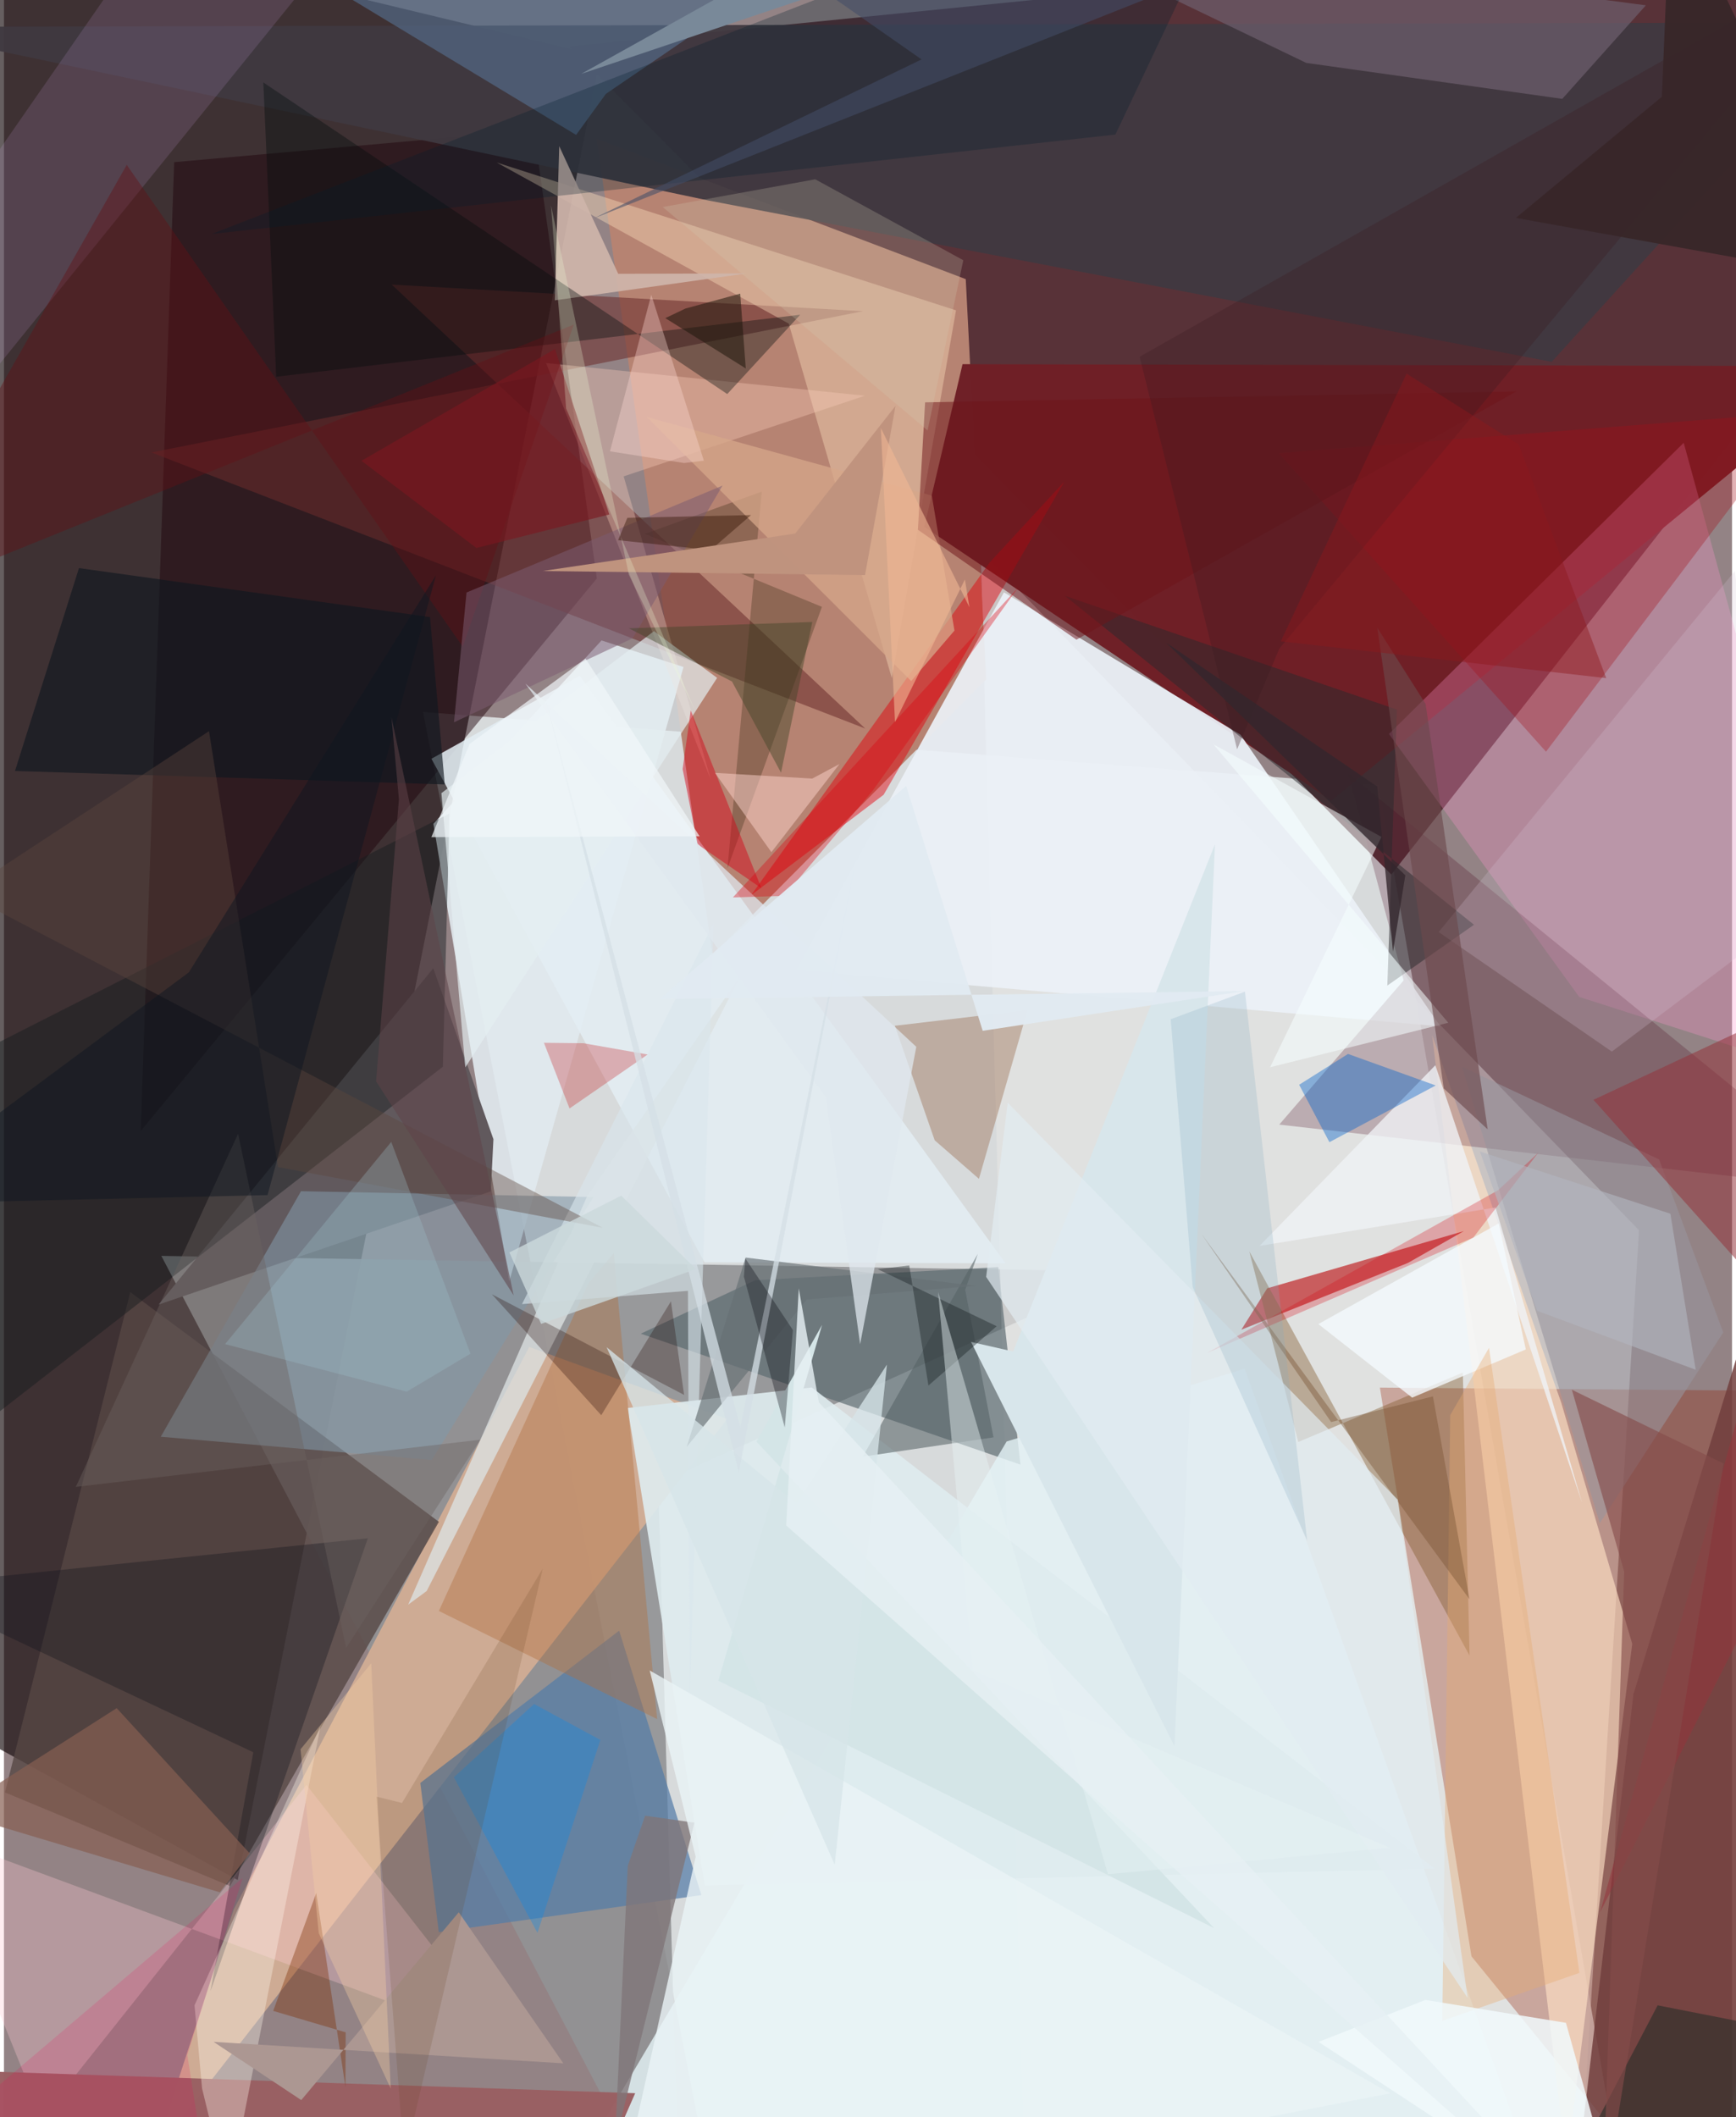 <svg xmlns="http://www.w3.org/2000/svg" width="228" height="278" viewBox="0 0 836 1024"><path fill="#938385" d="M0 0h836v1024H0z"/><path fill="#d9dcde" fill-opacity=".969" d="M779.674 1039.24L347.544 1086l-144.8-741.626 462.383 35.334z"/><path fill="#0c0003" fill-opacity=".627" d="M-8.288 842.513l121.386 66.797L288.59 27.172l-301.053-72.41z"/><path fill="#583238" fill-opacity=".992" d="M854.29 189.658l25.527-227.943-606.35 60.75 397.683 400.51z"/><path fill="#919395" fill-opacity=".914" d="M316.51 717.49L544.4 614.988l-468.267-7.553L327.269 1086z"/><path fill="#e3e4e2" fill-opacity=".667" d="M791.005 595.039l-318.48-328.745 21.06 783.9 267.858 20.096z"/><path fill="#b68372" d="M286.753 67.14l178.535 67.87 9.87 193.622-132.393 133.384z"/><path fill="#961b00" fill-opacity=".298" d="M898 673.005l-232.356-1.876 44.297 275.077L823.739 1086z"/><path fill="#6f2027" fill-opacity=".992" d="M898 177.093l-434.264-.96-18.511 78.693 196.879 132.449z"/><path fill="#20040c" fill-opacity=".478" d="M82.347 78.436l-16.196 468.6 220.674-267.264L256.38 62.909z"/><path fill="#ebf1f7" fill-opacity=".925" d="M694.876 496.416l-96.655-141.042-114.459-68.87-100.54 182.682z"/><path fill="#e0e9ee" fill-opacity=".914" d="M244.419 619.848l84.332-297.246-39.658-12.845-81.33 88.695z"/><path fill="#d0ac95" fill-opacity=".973" d="M111.16 923.543L254.12 651.48l95.85 34.792-277.092 354.94z"/><path fill="#ffe2c5" fill-opacity=".639" d="M787.717 795.053L753.39 678.49l-62.46-177.8 65.011 545.906z"/><path fill="#5b6a6f" fill-opacity=".675" d="M363.502 619.17l117.502-6.307 10.753 95.524-183.683-63.335z"/><path fill="#3f3940" fill-opacity=".937" d="M748.754 175.008L341.028 97.024l-398.394-84L898 10.857z"/><path fill="#564744" fill-opacity=".796" d="M109.378 912.226L210.421 736.06 61.1 624.937.495 866.924z"/><path fill="#e4f2f6" fill-opacity=".808" d="M748.344 1075.226L600.178 662.01l-115.107 35.187L254.678 1086z"/><path fill="#ff95cf" fill-opacity=".29" d="M812.613 214.167L898 525.757l-135.94-43.59-92.042-127.187z"/><path fill="#61595d" d="M74.792 630.988l160.739-54.774 1.258-25.23-29.097-82.685z"/><path fill="#4b0821" fill-opacity=".239" d="M650.339 374.11L898 575.96l-281.05-32.027 60.17-69.734z"/><path fill="#713f3e" fill-opacity=".851" d="M898 461.4L788.311 819.386 757.094 1086l80.721-30.356z"/><path fill="#bb0e10" fill-opacity=".624" d="M598.62 643.119l12.511-20.007 95.147-27.678-27.04 15.38z"/><path fill="#deebee" fill-opacity=".914" d="M390.798 671.055l301.319 232.748-353.132 8.141-37.264-230.958z"/><path fill="#537ca7" fill-opacity=".714" d="M337.4 916.593l-39.78-127.896-96.198 73.648 8.938 72.153z"/><path fill="#6c2c2c" fill-opacity=".553" d="M415.526 150.507L71.35 218.844 416.627 352.34 187.59 137.65z"/><path fill="#fadaba" fill-opacity=".416" d="M238.375 78.601l222.202 71.494-31.07 177.855-49.834-171.407z"/><path fill="#e3edf3" fill-opacity=".863" d="M206.802 366.987l71.734-40.123L484.55 611.01l-145.636-.465z"/><path fill="#80582b" fill-opacity=".408" d="M705.766 663.846l-79.623 33.594-23.66-92.16 106.529 195.45z"/><path fill="#ffc9d3" fill-opacity=".318" d="M146.35 863.262L18.258 1024.264l-55.948-138.8 282.988 104.529z"/><path fill="#151b1e" fill-opacity=".447" d="M-55.268 530.904L215.56 393.432l-3.247 122.505L-62 729.248z"/><path fill="#8298a8" fill-opacity=".58" d="M143.711 576.147l141.479 2.832-78.238 127.171-131.09-11.249z"/><path fill="#e1000a" fill-opacity=".463" d="M476.981 271.92L361.424 433.005l64.14-48.611 87.428-151.492z"/><path fill="#b06f3e" fill-opacity=".408" d="M210.389 779.159l105.6 52.312-20.998-225.375-12.258 14.724z"/><path fill="#996063" fill-opacity=".984" d="M287.078 1054.027l18.297-41.614L-62 1000.062V1086z"/><path fill="#80401a" fill-opacity=".298" d="M450.263 551.516l-19.274-55.39 64.181-7.573-23.5 81.604z"/><path fill="#ceb5aa" fill-opacity=".929" d="M359.265 132.256l-92.776 13 2.136-74.548 28.534 61.728z"/><path fill="#6e606f" fill-opacity=".69" d="M753.868 47.817L630.035 30.432 488.459-37.647 794.303 2.576z"/><path fill="#526985" fill-opacity=".706" d="M66.043-62L369.501-8.07l-78.317 53.48-14.392 19.834z"/><path fill="#a40e19" fill-opacity=".318" d="M898 162.342l-152 201.23-129.332-144.396 273.196-21.45z"/><path fill="#fbceba" fill-opacity=".357" d="M262.247 175.577l79.666 201.352-42.114-146.53 116.682-39z"/><path fill="#10141b" fill-opacity=".337" d="M120.623 847.506L99.932 963.05l76.11-219.04-225.51 23.245z"/><path fill="#e4b3fa" fill-opacity=".137" d="M-62 158.597L91.125-62h99.337L-54.982 241.411z"/><path fill="#98949e" fill-opacity=".58" d="M705.362 515.942l66.655 220.787 59.732-92.286-31.03-83.656z"/><path fill="#000b0c" fill-opacity=".365" d="M131.696 182.22l253.499-29.985-35.29 38.352L125.472 39.88z"/><path fill="#2a2a2e" fill-opacity=".498" d="M513.254 288.175l197.893 159.1-41.915 29.414 4.638-133.495z"/><path fill="#eff2f6" fill-opacity=".788" d="M692.462 515.221l-85.006 87.37 114.138-18.575L763.45 726.84z"/><path fill="#dce0e0" fill-opacity=".792" d="M282.194 578.393L195.54 776.12l8.958-6.592 151.593-297.195z"/><path fill="#231c00" fill-opacity=".267" d="M395.718 293.516l-85.678-35.29 56.546-20.435-16.583 182.202z"/><path fill="#10171f" fill-opacity=".651" d="M5.337 372.9l30.956-98.134 169.832 23.683 7.112 80.96z"/><path fill="#d8c6d8" fill-opacity=".235" d="M857.707 448.406l-79.855 60.217-83.805-57.827L837.38 276.15z"/><path fill="#00202d" fill-opacity=".278" d="M597.859-62L450.251-22.543 100.488 113.17 537.671 65.1z"/><path fill="#566165" fill-opacity=".565" d="M471.116 606.48l-55.673 98.06 63.266-9.353-13.694-71.351z"/><path fill="#95343c" fill-opacity=".541" d="M772.197 924.829L898 676.327 768.942 531.945 898 471.552z"/><path fill="#640f15" fill-opacity=".408" d="M221.947 312.806l53.747-155.84L-62 293.523 59.403 79.742z"/><path fill="#f5ffff" fill-opacity=".545" d="M612.533 516.187l53.857-111.412-81.305-44.783 113.633 134.68z"/><path fill="#d50a13" fill-opacity=".278" d="M581.962 654.4l140.856-78.735 19.436-18.133-31.428 41.06z"/><path fill="#0364ca" fill-opacity=".408" d="M692.63 524.992l-42.413-15.237-23.64 14.904 14.641 27.773z"/><path fill="#865e52" fill-opacity=".702" d="M104.409 915.236l14.477-18.85-64.345-70.219-79.076 50.456z"/><path fill="#fff7eb" fill-opacity=".353" d="M108.51 1062.127l-12.677-52.05-3.639-40.185 61.01-135.313z"/><path fill="#f4fbff" fill-opacity=".78" d="M723.124 591.73l13.111 60.936-54.988 23.328-45.384-35.585z"/><path fill="#d7a88a" fill-opacity=".741" d="M448.87 239.713l10.956 65.275-20.923 24.42-127.927-127.75z"/><path fill="#d9e6ed" fill-opacity=".604" d="M343.277 446.64L331.81 820.868l-.923-196.536-80.277 6.42z"/><path fill="#30302b" fill-opacity=".663" d="M898 989.15L768.049 1086l3.28-61.377 28.677-54.716z"/><path fill="#210702" fill-opacity=".282" d="M322.661 629.418l-33.703 55.077-52.923-58.513 93.002 48.684z"/><path fill="#d8e6eb" d="M467.846 649.041l98.414 195.491 19.593-436.191-97.634 245.333z"/><path fill="#e5eff1" fill-opacity=".682" d="M314.454 305.264l30.557 22.606-121.843 188.418-11.541-132.672z"/><path fill="#e7ab71" fill-opacity=".376" d="M695.815 977.412l3.848-292.97 18.758-32.53 43.747 302.294z"/><path fill="#775131" fill-opacity=".4" d="M709.004 773.533l-17.713-98.16-49.24 12.44-62.913-91.257z"/><path fill="#d50618" fill-opacity=".471" d="M328.323 371.996l7.298 36.425 30.8 21.173-34.185-86.009z"/><path fill="#bf0005" fill-opacity=".263" d="M280.308 504.57l-19.083-.203 12.386 31.754 37.786-26.094z"/><path fill="#7b2b00" fill-opacity=".373" d="M165.206 1009.418l.108-26.44-35.061-10.379 20.83-57.026z"/><path fill="#f1f9fb" fill-opacity=".855" d="M755.645 978.371L785.718 1086l-149.754-98.41 51.678-20.296z"/><path fill="#7c5c71" fill-opacity=".525" d="M223.783 286.57l123.837-51.704-43.525 73.876-86.383 40.623z"/><path fill="#5e473e" fill-opacity=".4" d="M99.193 353.641l33.387 210.852 157.175 29.357-309.563-162.098z"/><path fill="#6d151a" fill-opacity=".514" d="M442.13 256.225l3.495-61.63 286.071-5.305-212.863 120.096z"/><path fill="#e2ecf2" fill-opacity=".69" d="M674.274 725.321l33.815 241.009-232.927-348.742 10.422-84.214z"/><path fill="#fbd1ca" fill-opacity=".506" d="M404.212 369.517l-32.944 42.655-27.291-38.368 47.058 2.767z"/><path fill="#d1cab0" fill-opacity=".239" d="M392.467 86.721l71.629 39.136-17.267 82.333-128.14-108.054z"/><path fill="#854c4b" fill-opacity=".624" d="M831.91 707.882l-73.398-35.72 25.315 87.98-10.594 310.554z"/><path fill="#3f4428" fill-opacity=".443" d="M391.042 300.833l-15.114 72.91-23.728-44.12-49.912-25.732z"/><path fill="#098aec" fill-opacity=".314" d="M258.097 934.87l-40.453-75.286 38.827-35.413 32.053 17.374z"/><path fill="#3b1a22" fill-opacity=".31" d="M616.955 313.762L898-24.778 549.415 172.557l47.15 189.868z"/><path fill="#84adc2" fill-opacity=".235" d="M630.45 745.14l-55.372-122.61-10.638-129.556 35.919-13.357z"/><path fill="#7b1820" fill-opacity=".62" d="M172.953 222.864l93.61-54.047 26.294 80.019-64.31 16.195z"/><path fill="#677074" fill-opacity=".663" d="M330.3 699.801l58.124-71.287 81.66-6.574-111.293-13.702z"/><path fill="#d4e5e7" d="M364.01 697.29l221.434 235.276-239.847-119.668 50.184-172.075z"/><path fill="#331403" fill-opacity=".424" d="M297.102 261.27l44.725 4.797 19.605-16.946-59.845 1.33z"/><path fill="#6c494c" fill-opacity=".624" d="M717.774 546.237l-21.23-19.792-32.18-222.86 23.387 36.875z"/><path fill="#6c6361" fill-opacity=".408" d="M113.271 548.383l52.256 248.679 64.93-100.732-195.694 22.826z"/><path fill="#807578" fill-opacity=".784" d="M295.572 1036.844l6.2-134.373 8.404-24.293 23.849 3.39z"/><path fill="#e9f3f6" fill-opacity=".804" d="M670.623 1012.477L292.63 1086l42.002-187.974-22.235-90.074z"/><path fill="#1d150a" fill-opacity=".525" d="M329.694 149.23l26.486-7.212 2.69 36.197-38.936-24.346z"/><path fill="#bf937e" fill-opacity=".992" d="M431.317 196.29l-48.527 61.774-122.168 18.11 155.95 1.972z"/><path fill="#0e1721" fill-opacity=".475" d="M-61.786 582.454L89.44 470.29l119.551-192.041-81.478 299.774z"/><path fill="#ac9792" d="M220.023 924.896l-76.2 90.843-42.413-28.16 169.2 10.38z"/><path fill="#e0e8ef" fill-opacity=".741" d="M252.276 330.624l145.327 200.125 16.586 119.426 27.176-143.87z"/><path fill="#424e67" fill-opacity=".561" d="M707.46-62H314.029l129.87 90.737-158.65 76.915z"/><path fill="#ffdad5" fill-opacity=".357" d="M329.045 223.944l-35.882-5.653 19.994-75.721 25.432 80.23z"/><path fill="#a0c0ca" fill-opacity=".298" d="M194.807 673.116l30.894-18.384-38.335-102.45-80.38 97.815z"/><path fill="#d6e5e9" fill-opacity=".769" d="M383.415 727.283l43.743-67.265-25.255 241.877L291.54 651.58z"/><path fill="#db000e" fill-opacity=".353" d="M352.638 434.046l137.998-149.888-70.32 98.198-42.754 50.947z"/><path fill="#d4dfe5" fill-opacity=".753" d="M261.838 337.31l93.659 374.8 56.614-296.058-55.872 274.053z"/><path fill="#674727" fill-opacity=".176" d="M192.56 872.038l-12.378-3.077 13.45 175.904 67.037-286.213z"/><path fill="#798999" d="M279.284 35.724L391.4-1.99 71.016-58.33 454.549-62z"/><path fill="#171f21" fill-opacity=".396" d="M422.753 613.862l57.495 27.59-33.012 28.676-9.279-58.063z"/><path fill="#e6f1f4" fill-opacity=".451" d="M468.685 807.83l-16.774-182.96 82.195 281.63 136.4-12.82z"/><path fill="#5e4349" fill-opacity=".541" d="M191.068 386.574l-11.04 136.435 66.563 103.537-59.12-279.584z"/><path fill="#090912" fill-opacity=".333" d="M357.965 617.48l.7-8.835 23.005 34.647-3.937 47.087z"/><path fill="#f3cfa6" fill-opacity=".365" d="M177.686 804.453l-34.21 41.619 8.81 88.931 34.833 75.163z"/><path fill="#33262d" fill-opacity=".792" d="M562.266 310.881l102.09 69.537 7.61 79.903 5.966-36.961z"/><path fill="#f20256" fill-opacity=".153" d="M88.708 993.977L103.234 1086-62 1059.202l177.443-150.887z"/><path fill="#b3b6bf" fill-opacity=".612" d="M714.008 556.94l27.67 77.038 76.733 28.52-12.24-75.459z"/><path fill="#efb794" fill-opacity=".596" d="M467.059 293.682l-42.847-86.659 6.858 142.218 33.809-68.98z"/><path fill="#edfad7" fill-opacity=".263" d="M334.38 343.814l-62.428-146.216-7.28-98.257 37.612 178.545z"/><path fill="#e2ebf2" fill-opacity=".973" d="M473.487 498.56l-37.023-118.41-119.227 103.047 282.89-3.857z"/><path fill="#8c171d" fill-opacity=".435" d="M732.779 214.983l-54.234-34.272-60.853 129.482 157.438 17.795z"/><path fill="#e6f0f4" fill-opacity=".812" d="M378.425 737.826L772.493 1086l-378.28-407.742-9.715-55.122z"/><path fill="#382729" fill-opacity=".965" d="M802.058 46.793l4.289-104.224L898 135.477l-166.59-30.082z"/><path fill="#cbd9dc" fill-opacity=".796" d="M334.8 613.814l-74.941 26.503-15.339-34.552 54.097-27.487z"/><path fill="#f0f6f9" fill-opacity=".702" d="M225.271 359.834l56.078-41.306 55.202 85.983-129.791.397z"/></svg>